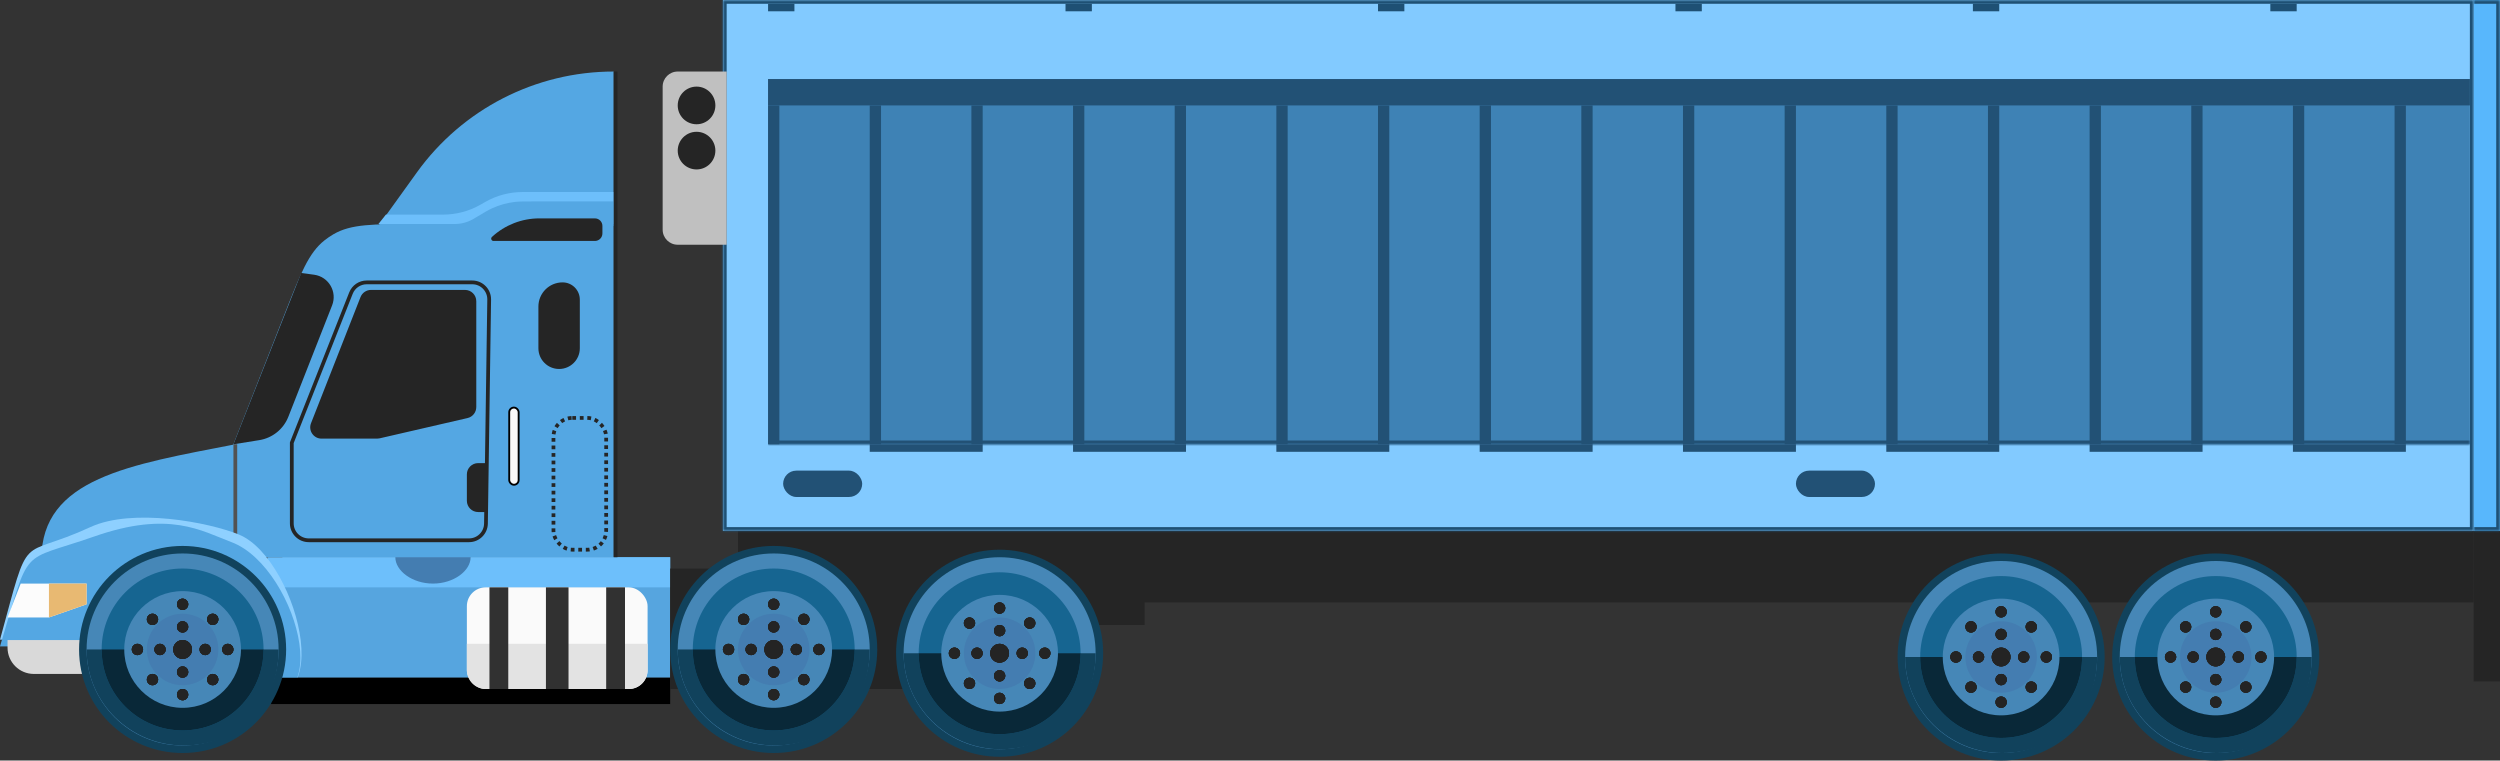 <svg width="664" height="202" viewBox="0 0 664 202" fill="none" xmlns="http://www.w3.org/2000/svg">
<rect x="0" y="0" width="664" height="202" fill="#333333" stroke="none"/>
<path d="M110.727 45.787C122.827 28.969 142.281 19 163 19V19V60H100.5L110.727 45.787Z" fill="#54A7E3"/>
<path d="M102.5 57H117.689C121.169 57 124.59 56.092 127.611 54.365L128.889 53.635C131.91 51.908 135.331 51 138.811 51H163V59.5H100.5L102.5 57Z" fill="#6DBFFB"/>
<path d="M75.623 83.334C79.864 72.554 81.984 67.165 86.208 63.82C86.958 63.226 87.75 62.687 88.578 62.206C93.236 59.5 99.028 59.5 110.612 59.5H119.613C120.721 59.5 121.276 59.5 121.818 59.441C122.889 59.324 123.933 59.034 124.912 58.584C125.407 58.356 125.883 58.07 126.833 57.5V57.5C128.735 56.359 129.685 55.789 130.677 55.332C132.633 54.432 134.723 53.853 136.864 53.619C137.948 53.5 139.057 53.5 141.275 53.5H163V148H61V120.5L75.623 83.334Z" fill="#54A7E3"/>
<path d="M61.5 143L35.5 142.5L11 148.5C11 127 34.489 123.443 62.5 118C63.5 117.806 61.5 143 61.5 143Z" fill="#54A7E3"/>
<rect x="75" y="148" width="103" height="32" fill="#56A5DF"/>
<path d="M62.5 118V143" stroke="#525252"/>
<rect x="71" y="148" width="107" height="8" fill="#6DBFFB"/>
<path d="M63.5 142C79.5 148.594 91.775 196.895 61.661 182.372C34.299 182.372 86.458 169.893 0 169.893C8.257 139.729 4.5 149 24 140C35.187 134.837 55.479 138.695 63.5 142Z" fill="#8ED0FF"/>
<path d="M61.5 144C79.511 150.754 91.536 196.181 61.5 183C34.209 183 86.233 171.675 0 171.675C8.236 144.299 4.864 149.548 25 142.5C45 135.5 53.5 141 61.5 144Z" fill="#54A7E3"/>
<rect x="72" y="180" width="106" height="7" fill="black"/>
<path d="M2 170H26V179H9C5.134 179 2 175.866 2 172V170Z" fill="#D9D9D9"/>
<circle cx="48.5" cy="172.5" r="27.5" fill="#11425C"/>
<circle cx="48.5" cy="172.5" r="25.5" fill="#4687B7"/>
<path d="M74 172.5C74 188.245 62.694 198 48.748 198C34.801 198 23 186.807 23 172.5C47.262 172.5 34.801 172.5 48.748 172.5C62.694 172.5 74 172.5 74 172.5Z" fill="#11425C"/>
<circle cx="48.5" cy="172.5" r="21.5" fill="#166591"/>
<path d="M70 172.5C70 184.374 60.374 194 48.5 194C36.626 194 27 184.374 27 172.5C27 172.5 36.626 172.5 48.5 172.5C60.374 172.5 70 172.5 70 172.5Z" fill="#092838"/>
<circle cx="48.5" cy="172.5" r="15.5" fill="#4687B7"/>
<circle cx="48.5" cy="172.5" r="9.5" fill="#447DB1"/>
<circle cx="48.5" cy="160.5" r="1.5" fill="#242424"/>
<circle cx="48.5" cy="160.5" r="1.5" fill="#242424"/>
<circle cx="48.5" cy="160.5" r="1.5" fill="#242424"/>
<circle cx="48.5" cy="160.5" r="1.5" fill="#242424"/>
<circle cx="36.5" cy="172.5" r="1.5" fill="#242424"/>
<circle cx="36.5" cy="172.5" r="1.5" fill="#242424"/>
<circle cx="36.5" cy="172.5" r="1.5" fill="#242424"/>
<circle cx="36.5" cy="172.5" r="1.5" fill="#242424"/>
<circle cx="60.5" cy="172.5" r="1.5" fill="#242424"/>
<circle cx="60.5" cy="172.5" r="1.5" fill="#242424"/>
<circle cx="60.5" cy="172.5" r="1.5" fill="#242424"/>
<circle cx="60.5" cy="172.5" r="1.5" fill="#242424"/>
<circle cx="48.5" cy="184.5" r="1.5" fill="#242424"/>
<circle cx="48.5" cy="184.5" r="1.5" fill="#242424"/>
<circle cx="48.5" cy="184.5" r="1.5" fill="#242424"/>
<circle cx="48.5" cy="184.5" r="1.5" fill="#242424"/>
<circle cx="56.5" cy="180.5" r="1.5" fill="#242424"/>
<circle cx="56.5" cy="180.5" r="1.5" fill="#242424"/>
<circle cx="56.5" cy="180.5" r="1.5" fill="#242424"/>
<circle cx="56.5" cy="180.5" r="1.5" fill="#242424"/>
<circle cx="56.5" cy="164.5" r="1.5" fill="#242424"/>
<circle cx="56.5" cy="164.5" r="1.5" fill="#242424"/>
<circle cx="56.5" cy="164.5" r="1.5" fill="#242424"/>
<circle cx="56.5" cy="164.5" r="1.5" fill="#242424"/>
<circle cx="40.5" cy="164.5" r="1.5" fill="#242424"/>
<circle cx="40.5" cy="164.5" r="1.5" fill="#242424"/>
<circle cx="40.5" cy="164.5" r="1.5" fill="#242424"/>
<circle cx="40.5" cy="164.5" r="1.5" fill="#242424"/>
<circle cx="48.5" cy="166.5" r="1.5" fill="#242424"/>
<circle cx="48.5" cy="166.5" r="1.5" fill="#242424"/>
<circle cx="48.5" cy="166.5" r="1.5" fill="#242424"/>
<circle cx="48.5" cy="166.5" r="1.5" fill="#242424"/>
<circle cx="42.5" cy="172.5" r="1.5" fill="#242424"/>
<circle cx="42.5" cy="172.5" r="1.5" fill="#242424"/>
<circle cx="42.5" cy="172.5" r="1.5" fill="#242424"/>
<circle cx="42.5" cy="172.5" r="1.5" fill="#242424"/>
<circle cx="48.5" cy="178.5" r="1.5" fill="#242424"/>
<circle cx="48.5" cy="178.5" r="1.5" fill="#242424"/>
<circle cx="48.5" cy="178.5" r="1.5" fill="#242424"/>
<circle cx="48.5" cy="178.5" r="1.5" fill="#242424"/>
<circle cx="54.5" cy="172.5" r="1.5" fill="#242424"/>
<circle cx="54.5" cy="172.5" r="1.5" fill="#242424"/>
<circle cx="54.5" cy="172.5" r="1.5" fill="#242424"/>
<circle cx="54.5" cy="172.5" r="1.5" fill="#242424"/>
<circle cx="48.5" cy="172.5" r="2.5" fill="#242424"/>
<circle cx="48.5" cy="172.5" r="2.5" fill="#242424"/>
<circle cx="48.5" cy="172.5" r="2.5" fill="#242424"/>
<circle cx="48.5" cy="172.5" r="2.5" fill="#242424"/>
<circle cx="40.5" cy="180.5" r="1.5" fill="#242424"/>
<circle cx="40.5" cy="180.5" r="1.5" fill="#242424"/>
<circle cx="40.5" cy="180.5" r="1.5" fill="#242424"/>
<circle cx="40.5" cy="180.5" r="1.5" fill="#242424"/>
<rect x="124" y="156" width="48" height="27" rx="5" fill="#FAFAFA"/>
<path d="M124 171H172V178C172 180.761 169.761 183 167 183H129C126.239 183 124 180.761 124 178V171Z" fill="#E3E3E3"/>
<rect x="130" y="156" width="5" height="27" fill="#313131"/>
<rect x="145" y="156" width="6" height="27" fill="#313131"/>
<rect x="161" y="156" width="5" height="27" fill="#313131"/>
<path d="M125 148C125 151.59 120.523 155 115 155C109.477 155 105 151.59 105 148C105 148 109.477 148 115 148C120.523 148 125 148 125 148Z" fill="#447DB1"/>
<path d="M5.5 155H23V160.5L13 164H2L5.5 155Z" fill="#FCFCFC"/>
<path d="M13 155H23V160.5L13 164V155Z" fill="#E8B972"/>
<path d="M80 72.5L83.434 72.968C87.287 73.494 89.63 77.488 88.208 81.107L76.588 110.684C75.294 113.978 72.355 116.343 68.861 116.902L62 118L80 72.5Z" fill="#252525"/>
<path d="M97.4 75H125.428C127.938 75 129.963 77.054 129.927 79.565L129.071 139.065C129.036 141.525 127.031 143.5 124.571 143.5H82C79.515 143.5 77.5 141.485 77.5 139V117.595L93.215 77.846C93.894 76.128 95.553 75 97.4 75Z" stroke="#252525"/>
<path d="M95.753 78.904C96.204 77.755 97.312 77 98.546 77H123.5C125.157 77 126.5 78.343 126.5 80V108.113C126.5 109.51 125.536 110.722 124.175 111.037L100.833 116.423C100.612 116.474 100.385 116.5 100.158 116.5L85.4 116.5C83.286 116.5 81.835 114.372 82.607 112.404L95.753 78.904Z" fill="#252525"/>
<path d="M124 126C124 124.343 125.343 123 127 123H129V136H127C125.343 136 124 134.657 124 133V126Z" fill="#252525"/>
<path d="M130.664 62.926C134.095 59.759 138.593 58 143.262 58H158C159.105 58 160 58.895 160 60V62C160 63.105 159.105 64 158 64H131.084C130.52 64 130.249 63.308 130.664 62.926V62.926Z" fill="#252525"/>
<line x1="163.5" y1="19" x2="163.5" y2="148" stroke="#252525"/>
<path d="M143 81.417C143 77.873 145.873 75 149.417 75V75C151.948 75 154 77.052 154 79.583V92.5C154 95.538 151.538 98 148.5 98V98C145.462 98 143 95.538 143 92.5V81.417Z" fill="#252525"/>
<rect x="147" y="111" width="14" height="35" rx="5" stroke="#252525" stroke-dasharray="1 1"/>
<rect x="135.25" y="108.25" width="2.5" height="20.5" rx="1.25" fill="#F9F9F9" stroke="black" stroke-width="0.5"/>
<rect x="178" y="151" width="106" height="32" fill="#252525"/>
<rect x="203" y="143" width="101" height="23" fill="#252525"/>
<rect x="196" y="141" width="461" height="19" fill="#252525"/>
<rect x="657" y="141" width="7" height="40" fill="#252525"/>
<circle cx="205.5" cy="172.5" r="27.5" fill="#11425C"/>
<circle cx="205.5" cy="172.5" r="25.5" fill="#4687B7"/>
<path d="M231 172.5C231 188.245 219.694 198 205.748 198C191.801 198 180 186.807 180 172.5C204.262 172.5 191.801 172.5 205.748 172.5C219.694 172.5 231 172.5 231 172.5Z" fill="#11425C"/>
<circle cx="205.5" cy="172.5" r="21.5" fill="#166591"/>
<path d="M227 172.5C227 184.374 217.374 194 205.5 194C193.626 194 184 184.374 184 172.5C184 172.5 193.626 172.5 205.5 172.5C217.374 172.5 227 172.5 227 172.5Z" fill="#092838"/>
<circle cx="205.5" cy="172.5" r="15.5" fill="#4687B7"/>
<circle cx="205.5" cy="172.5" r="9.5" fill="#447DB1"/>
<circle cx="205.5" cy="160.5" r="1.5" fill="#242424"/>
<circle cx="205.5" cy="160.5" r="1.5" fill="#242424"/>
<circle cx="205.5" cy="160.5" r="1.5" fill="#242424"/>
<circle cx="205.5" cy="160.5" r="1.5" fill="#242424"/>
<circle cx="193.5" cy="172.5" r="1.5" fill="#242424"/>
<circle cx="193.5" cy="172.5" r="1.5" fill="#242424"/>
<circle cx="193.5" cy="172.5" r="1.5" fill="#242424"/>
<circle cx="193.5" cy="172.5" r="1.5" fill="#242424"/>
<circle cx="217.5" cy="172.5" r="1.5" fill="#242424"/>
<circle cx="217.5" cy="172.5" r="1.5" fill="#242424"/>
<circle cx="217.5" cy="172.5" r="1.5" fill="#242424"/>
<circle cx="217.5" cy="172.5" r="1.5" fill="#242424"/>
<circle cx="205.5" cy="184.5" r="1.5" fill="#242424"/>
<circle cx="205.5" cy="184.5" r="1.5" fill="#242424"/>
<circle cx="205.5" cy="184.5" r="1.5" fill="#242424"/>
<circle cx="205.5" cy="184.5" r="1.5" fill="#242424"/>
<circle cx="213.5" cy="180.5" r="1.5" fill="#242424"/>
<circle cx="213.5" cy="180.5" r="1.5" fill="#242424"/>
<circle cx="213.5" cy="180.5" r="1.5" fill="#242424"/>
<circle cx="213.5" cy="180.5" r="1.5" fill="#242424"/>
<circle cx="213.5" cy="164.5" r="1.5" fill="#242424"/>
<circle cx="213.5" cy="164.5" r="1.5" fill="#242424"/>
<circle cx="213.5" cy="164.5" r="1.5" fill="#242424"/>
<circle cx="213.5" cy="164.5" r="1.5" fill="#242424"/>
<circle cx="197.5" cy="164.5" r="1.5" fill="#242424"/>
<circle cx="197.5" cy="164.5" r="1.5" fill="#242424"/>
<circle cx="197.5" cy="164.5" r="1.5" fill="#242424"/>
<circle cx="197.5" cy="164.5" r="1.5" fill="#242424"/>
<circle cx="205.5" cy="166.5" r="1.5" fill="#242424"/>
<circle cx="205.5" cy="166.5" r="1.5" fill="#242424"/>
<circle cx="205.5" cy="166.5" r="1.5" fill="#242424"/>
<circle cx="205.5" cy="166.5" r="1.5" fill="#242424"/>
<circle cx="199.5" cy="172.5" r="1.5" fill="#242424"/>
<circle cx="199.5" cy="172.5" r="1.5" fill="#242424"/>
<circle cx="199.5" cy="172.5" r="1.5" fill="#242424"/>
<circle cx="199.5" cy="172.5" r="1.5" fill="#242424"/>
<circle cx="205.5" cy="178.5" r="1.5" fill="#242424"/>
<circle cx="205.5" cy="178.5" r="1.5" fill="#242424"/>
<circle cx="205.5" cy="178.5" r="1.5" fill="#242424"/>
<circle cx="205.5" cy="178.5" r="1.5" fill="#242424"/>
<circle cx="211.5" cy="172.5" r="1.5" fill="#242424"/>
<circle cx="211.5" cy="172.5" r="1.5" fill="#242424"/>
<circle cx="211.5" cy="172.5" r="1.5" fill="#242424"/>
<circle cx="211.5" cy="172.5" r="1.5" fill="#242424"/>
<circle cx="205.5" cy="172.5" r="2.5" fill="#242424"/>
<circle cx="205.5" cy="172.5" r="2.5" fill="#242424"/>
<circle cx="205.5" cy="172.5" r="2.5" fill="#242424"/>
<circle cx="205.5" cy="172.5" r="2.5" fill="#242424"/>
<circle cx="197.5" cy="180.5" r="1.5" fill="#242424"/>
<circle cx="197.5" cy="180.5" r="1.5" fill="#242424"/>
<circle cx="197.5" cy="180.5" r="1.5" fill="#242424"/>
<circle cx="197.5" cy="180.5" r="1.5" fill="#242424"/>
<circle cx="265.5" cy="173.5" r="27.5" fill="#11425C"/>
<circle cx="265.5" cy="173.5" r="25.5" fill="#4687B7"/>
<path d="M291 173.5C291 189.245 279.694 199 265.748 199C251.801 199 240 187.807 240 173.5C264.262 173.5 251.801 173.5 265.748 173.5C279.694 173.5 291 173.5 291 173.5Z" fill="#11425C"/>
<circle cx="265.5" cy="173.5" r="21.5" fill="#166591"/>
<path d="M287 173.5C287 185.374 277.374 195 265.5 195C253.626 195 244 185.374 244 173.5C244 173.5 253.626 173.5 265.5 173.5C277.374 173.5 287 173.5 287 173.5Z" fill="#092838"/>
<circle cx="265.5" cy="173.5" r="15.5" fill="#4687B7"/>
<circle cx="265.5" cy="173.5" r="9.5" fill="#447DB1"/>
<circle cx="265.5" cy="161.5" r="1.5" fill="#242424"/>
<circle cx="265.5" cy="161.5" r="1.5" fill="#242424"/>
<circle cx="265.5" cy="161.5" r="1.5" fill="#242424"/>
<circle cx="265.5" cy="161.5" r="1.5" fill="#242424"/>
<circle cx="253.5" cy="173.5" r="1.5" fill="#242424"/>
<circle cx="253.5" cy="173.5" r="1.5" fill="#242424"/>
<circle cx="253.5" cy="173.5" r="1.5" fill="#242424"/>
<circle cx="253.5" cy="173.5" r="1.5" fill="#242424"/>
<circle cx="277.5" cy="173.5" r="1.5" fill="#242424"/>
<circle cx="277.5" cy="173.5" r="1.5" fill="#242424"/>
<circle cx="277.5" cy="173.5" r="1.5" fill="#242424"/>
<circle cx="277.5" cy="173.5" r="1.5" fill="#242424"/>
<circle cx="265.5" cy="185.5" r="1.5" fill="#242424"/>
<circle cx="265.5" cy="185.5" r="1.5" fill="#242424"/>
<circle cx="265.5" cy="185.5" r="1.5" fill="#242424"/>
<circle cx="265.5" cy="185.5" r="1.5" fill="#242424"/>
<circle cx="273.5" cy="181.5" r="1.5" fill="#242424"/>
<circle cx="273.5" cy="181.5" r="1.5" fill="#242424"/>
<circle cx="273.5" cy="181.5" r="1.5" fill="#242424"/>
<circle cx="273.5" cy="181.5" r="1.5" fill="#242424"/>
<circle cx="273.5" cy="165.5" r="1.5" fill="#242424"/>
<circle cx="273.5" cy="165.5" r="1.5" fill="#242424"/>
<circle cx="273.5" cy="165.5" r="1.5" fill="#242424"/>
<circle cx="273.5" cy="165.5" r="1.5" fill="#242424"/>
<circle cx="257.5" cy="165.5" r="1.5" fill="#242424"/>
<circle cx="257.5" cy="165.5" r="1.5" fill="#242424"/>
<circle cx="257.5" cy="165.5" r="1.5" fill="#242424"/>
<circle cx="257.5" cy="165.5" r="1.5" fill="#242424"/>
<circle cx="265.5" cy="167.5" r="1.5" fill="#242424"/>
<circle cx="265.5" cy="167.5" r="1.5" fill="#242424"/>
<circle cx="265.5" cy="167.5" r="1.5" fill="#242424"/>
<circle cx="265.5" cy="167.5" r="1.5" fill="#242424"/>
<circle cx="259.5" cy="173.5" r="1.5" fill="#242424"/>
<circle cx="259.5" cy="173.5" r="1.5" fill="#242424"/>
<circle cx="259.5" cy="173.5" r="1.5" fill="#242424"/>
<circle cx="259.5" cy="173.5" r="1.5" fill="#242424"/>
<circle cx="265.5" cy="179.5" r="1.5" fill="#242424"/>
<circle cx="265.5" cy="179.5" r="1.5" fill="#242424"/>
<circle cx="265.5" cy="179.5" r="1.5" fill="#242424"/>
<circle cx="265.5" cy="179.5" r="1.5" fill="#242424"/>
<circle cx="271.5" cy="173.5" r="1.5" fill="#242424"/>
<circle cx="271.5" cy="173.5" r="1.5" fill="#242424"/>
<circle cx="271.5" cy="173.5" r="1.5" fill="#242424"/>
<circle cx="271.5" cy="173.5" r="1.5" fill="#242424"/>
<circle cx="265.5" cy="173.5" r="2.5" fill="#242424"/>
<circle cx="265.5" cy="173.5" r="2.5" fill="#242424"/>
<circle cx="265.5" cy="173.5" r="2.5" fill="#242424"/>
<circle cx="265.5" cy="173.5" r="2.5" fill="#242424"/>
<circle cx="257.5" cy="181.5" r="1.5" fill="#242424"/>
<circle cx="257.5" cy="181.5" r="1.5" fill="#242424"/>
<circle cx="257.5" cy="181.5" r="1.5" fill="#242424"/>
<circle cx="257.5" cy="181.5" r="1.5" fill="#242424"/>
<circle cx="531.5" cy="174.5" r="27.5" fill="#11425C"/>
<circle cx="531.5" cy="174.5" r="25.5" fill="#4687B7"/>
<path d="M557 174.5C557 190.245 545.694 200 531.748 200C517.801 200 506 188.807 506 174.5C530.262 174.5 517.801 174.5 531.748 174.5C545.694 174.5 557 174.5 557 174.5Z" fill="#11425C"/>
<circle cx="531.5" cy="174.5" r="21.5" fill="#166591"/>
<path d="M553 174.5C553 186.374 543.374 196 531.5 196C519.626 196 510 186.374 510 174.5C510 174.5 519.626 174.5 531.5 174.5C543.374 174.5 553 174.5 553 174.5Z" fill="#092838"/>
<circle cx="531.5" cy="174.5" r="15.5" fill="#4687B7"/>
<circle cx="531.5" cy="174.5" r="9.5" fill="#447DB1"/>
<circle cx="531.5" cy="162.5" r="1.5" fill="#242424"/>
<circle cx="531.5" cy="162.5" r="1.5" fill="#242424"/>
<circle cx="531.5" cy="162.5" r="1.5" fill="#242424"/>
<circle cx="531.5" cy="162.5" r="1.5" fill="#242424"/>
<circle cx="519.5" cy="174.5" r="1.5" fill="#242424"/>
<circle cx="519.5" cy="174.5" r="1.5" fill="#242424"/>
<circle cx="519.5" cy="174.5" r="1.5" fill="#242424"/>
<circle cx="519.5" cy="174.5" r="1.5" fill="#242424"/>
<circle cx="543.5" cy="174.5" r="1.5" fill="#242424"/>
<circle cx="543.5" cy="174.5" r="1.5" fill="#242424"/>
<circle cx="543.5" cy="174.5" r="1.5" fill="#242424"/>
<circle cx="543.5" cy="174.5" r="1.5" fill="#242424"/>
<circle cx="531.5" cy="186.5" r="1.5" fill="#242424"/>
<circle cx="531.5" cy="186.5" r="1.5" fill="#242424"/>
<circle cx="531.5" cy="186.5" r="1.5" fill="#242424"/>
<circle cx="531.5" cy="186.5" r="1.5" fill="#242424"/>
<circle cx="539.5" cy="182.5" r="1.5" fill="#242424"/>
<circle cx="539.5" cy="182.5" r="1.5" fill="#242424"/>
<circle cx="539.5" cy="182.5" r="1.5" fill="#242424"/>
<circle cx="539.5" cy="182.5" r="1.5" fill="#242424"/>
<circle cx="539.5" cy="166.5" r="1.5" fill="#242424"/>
<circle cx="539.5" cy="166.5" r="1.5" fill="#242424"/>
<circle cx="539.5" cy="166.5" r="1.5" fill="#242424"/>
<circle cx="539.5" cy="166.5" r="1.5" fill="#242424"/>
<circle cx="523.5" cy="166.5" r="1.5" fill="#242424"/>
<circle cx="523.5" cy="166.5" r="1.5" fill="#242424"/>
<circle cx="523.5" cy="166.5" r="1.5" fill="#242424"/>
<circle cx="523.5" cy="166.5" r="1.5" fill="#242424"/>
<circle cx="531.5" cy="168.5" r="1.5" fill="#242424"/>
<circle cx="531.5" cy="168.5" r="1.5" fill="#242424"/>
<circle cx="531.5" cy="168.5" r="1.5" fill="#242424"/>
<circle cx="531.5" cy="168.5" r="1.5" fill="#242424"/>
<circle cx="525.5" cy="174.5" r="1.5" fill="#242424"/>
<circle cx="525.5" cy="174.5" r="1.5" fill="#242424"/>
<circle cx="525.5" cy="174.5" r="1.5" fill="#242424"/>
<circle cx="525.5" cy="174.5" r="1.5" fill="#242424"/>
<circle cx="531.5" cy="180.5" r="1.5" fill="#242424"/>
<circle cx="531.5" cy="180.5" r="1.5" fill="#242424"/>
<circle cx="531.5" cy="180.5" r="1.5" fill="#242424"/>
<circle cx="531.5" cy="180.5" r="1.5" fill="#242424"/>
<circle cx="537.5" cy="174.5" r="1.5" fill="#242424"/>
<circle cx="537.5" cy="174.5" r="1.5" fill="#242424"/>
<circle cx="537.5" cy="174.5" r="1.5" fill="#242424"/>
<circle cx="537.5" cy="174.5" r="1.5" fill="#242424"/>
<circle cx="531.5" cy="174.5" r="2.5" fill="#242424"/>
<circle cx="531.5" cy="174.5" r="2.5" fill="#242424"/>
<circle cx="531.5" cy="174.5" r="2.5" fill="#242424"/>
<circle cx="531.5" cy="174.5" r="2.5" fill="#242424"/>
<circle cx="523.5" cy="182.5" r="1.5" fill="#242424"/>
<circle cx="523.5" cy="182.5" r="1.5" fill="#242424"/>
<circle cx="523.5" cy="182.5" r="1.5" fill="#242424"/>
<circle cx="523.5" cy="182.5" r="1.5" fill="#242424"/>
<circle cx="588.5" cy="174.5" r="27.5" fill="#11425C"/>
<circle cx="588.5" cy="174.5" r="25.5" fill="#4687B7"/>
<path d="M614 174.5C614 190.245 602.694 200 588.748 200C574.801 200 563 188.807 563 174.5C587.262 174.5 574.801 174.5 588.748 174.5C602.694 174.5 614 174.5 614 174.5Z" fill="#11425C"/>
<circle cx="588.5" cy="174.5" r="21.5" fill="#166591"/>
<path d="M610 174.5C610 186.374 600.374 196 588.5 196C576.626 196 567 186.374 567 174.5C567 174.5 576.626 174.5 588.5 174.5C600.374 174.5 610 174.5 610 174.5Z" fill="#092838"/>
<circle cx="588.5" cy="174.5" r="15.5" fill="#4687B7"/>
<circle cx="588.5" cy="174.5" r="9.5" fill="#447DB1"/>
<circle cx="588.5" cy="162.5" r="1.5" fill="#242424"/>
<circle cx="588.5" cy="162.5" r="1.5" fill="#242424"/>
<circle cx="588.5" cy="162.5" r="1.5" fill="#242424"/>
<circle cx="588.5" cy="162.5" r="1.5" fill="#242424"/>
<circle cx="576.5" cy="174.5" r="1.5" fill="#242424"/>
<circle cx="576.5" cy="174.5" r="1.5" fill="#242424"/>
<circle cx="576.5" cy="174.5" r="1.5" fill="#242424"/>
<circle cx="576.5" cy="174.5" r="1.5" fill="#242424"/>
<circle cx="600.5" cy="174.5" r="1.5" fill="#242424"/>
<circle cx="600.5" cy="174.5" r="1.5" fill="#242424"/>
<circle cx="600.5" cy="174.5" r="1.5" fill="#242424"/>
<circle cx="600.5" cy="174.5" r="1.5" fill="#242424"/>
<circle cx="588.5" cy="186.5" r="1.5" fill="#242424"/>
<circle cx="588.5" cy="186.5" r="1.5" fill="#242424"/>
<circle cx="588.5" cy="186.5" r="1.5" fill="#242424"/>
<circle cx="588.5" cy="186.5" r="1.5" fill="#242424"/>
<circle cx="596.5" cy="182.5" r="1.5" fill="#242424"/>
<circle cx="596.5" cy="182.5" r="1.5" fill="#242424"/>
<circle cx="596.5" cy="182.5" r="1.5" fill="#242424"/>
<circle cx="596.5" cy="182.5" r="1.5" fill="#242424"/>
<circle cx="596.5" cy="166.5" r="1.5" fill="#242424"/>
<circle cx="596.5" cy="166.5" r="1.5" fill="#242424"/>
<circle cx="596.5" cy="166.5" r="1.5" fill="#242424"/>
<circle cx="596.5" cy="166.5" r="1.5" fill="#242424"/>
<circle cx="580.5" cy="166.5" r="1.5" fill="#242424"/>
<circle cx="580.5" cy="166.5" r="1.5" fill="#242424"/>
<circle cx="580.5" cy="166.5" r="1.5" fill="#242424"/>
<circle cx="580.5" cy="166.5" r="1.5" fill="#242424"/>
<circle cx="588.5" cy="168.5" r="1.5" fill="#242424"/>
<circle cx="588.5" cy="168.5" r="1.5" fill="#242424"/>
<circle cx="588.5" cy="168.5" r="1.5" fill="#242424"/>
<circle cx="588.5" cy="168.5" r="1.5" fill="#242424"/>
<circle cx="582.5" cy="174.5" r="1.5" fill="#242424"/>
<circle cx="582.5" cy="174.5" r="1.5" fill="#242424"/>
<circle cx="582.5" cy="174.5" r="1.5" fill="#242424"/>
<circle cx="582.5" cy="174.5" r="1.5" fill="#242424"/>
<circle cx="588.5" cy="180.5" r="1.5" fill="#242424"/>
<circle cx="588.5" cy="180.5" r="1.5" fill="#242424"/>
<circle cx="588.5" cy="180.5" r="1.5" fill="#242424"/>
<circle cx="588.5" cy="180.5" r="1.5" fill="#242424"/>
<circle cx="594.5" cy="174.5" r="1.5" fill="#242424"/>
<circle cx="594.5" cy="174.5" r="1.5" fill="#242424"/>
<circle cx="594.5" cy="174.5" r="1.5" fill="#242424"/>
<circle cx="594.5" cy="174.5" r="1.5" fill="#242424"/>
<circle cx="588.5" cy="174.5" r="2.5" fill="#242424"/>
<circle cx="588.5" cy="174.5" r="2.5" fill="#242424"/>
<circle cx="588.5" cy="174.5" r="2.5" fill="#242424"/>
<circle cx="588.5" cy="174.5" r="2.5" fill="#242424"/>
<circle cx="580.5" cy="182.5" r="1.5" fill="#242424"/>
<circle cx="580.5" cy="182.5" r="1.5" fill="#242424"/>
<circle cx="580.5" cy="182.5" r="1.5" fill="#242424"/>
<circle cx="580.5" cy="182.5" r="1.5" fill="#242424"/>
<mask id="path-133-inside-1_4_202" fill="white">
<path d="M192 0H657V141H192V0Z"/>
</mask>
<path d="M192 0H657V141H192V0Z" fill="#82CAFF"/>
<path d="M192 0V-1H191V0H192ZM657 0H658V-1H657V0ZM657 141V142H658V141H657ZM192 141H191V142H192V141ZM192 1H657V-1H192V1ZM656 0V141H658V0H656ZM657 140H192V142H657V140ZM193 141V0H191V141H193Z" fill="#1E5074" mask="url(#path-133-inside-1_4_202)"/>
<path d="M176 23C176 20.791 177.791 19 180 19H193V65H180C177.791 65 176 63.209 176 61V23Z" fill="#C0C0C0"/>
<circle cx="185.004" cy="28.004" r="5.001" transform="rotate(-0.028 185.004 28.004)" fill="#252525"/>
<circle cx="185.004" cy="40.004" r="5.001" transform="rotate(-0.028 185.004 40.004)" fill="#252525"/>
<mask id="path-138-inside-2_4_202" fill="white">
<path d="M204 21H656V118H204V21Z"/>
</mask>
<path d="M204 21H656V118H204V21Z" fill="#3E82B5"/>
<path d="M656 117H204V119H656V117Z" fill="#225175" mask="url(#path-138-inside-2_4_202)"/>
<rect x="204" y="21" width="452" height="7" fill="#225175"/>
<rect x="204" y="28" width="3" height="90" fill="#225175"/>
<rect x="231" y="28" width="3" height="90" fill="#225175"/>
<rect x="258" y="28" width="3" height="90" fill="#225175"/>
<rect x="285" y="28" width="3" height="90" fill="#225175"/>
<rect x="312" y="28" width="3" height="90" fill="#225175"/>
<rect x="339" y="28" width="3" height="90" fill="#225175"/>
<rect x="366" y="28" width="3" height="90" fill="#225175"/>
<rect x="393" y="28" width="3" height="90" fill="#225175"/>
<rect x="420" y="28" width="3" height="90" fill="#225175"/>
<rect x="447" y="28" width="3" height="90" fill="#225175"/>
<rect x="474" y="28" width="3" height="90" fill="#225175"/>
<rect x="501" y="28" width="3" height="90" fill="#225175"/>
<rect x="528" y="28" width="3" height="90" fill="#225175"/>
<rect x="555" y="28" width="3" height="90" fill="#225175"/>
<rect x="582" y="28" width="3" height="90" fill="#225175"/>
<rect x="609" y="28" width="3" height="90" fill="#225175"/>
<rect x="636" y="28" width="3" height="90" fill="#225175"/>
<rect x="231" y="118" width="30" height="2" fill="#225175"/>
<rect x="285" y="118" width="30" height="2" fill="#225175"/>
<rect x="339" y="118" width="30" height="2" fill="#225175"/>
<rect x="393" y="118" width="30" height="2" fill="#225175"/>
<rect x="447" y="118" width="30" height="2" fill="#225175"/>
<rect x="501" y="118" width="30" height="2" fill="#225175"/>
<rect x="555" y="118" width="30" height="2" fill="#225175"/>
<rect x="609" y="118" width="30" height="2" fill="#225175"/>
<rect x="208" y="125" width="21" height="7" rx="3.5" fill="#225175"/>
<rect x="477" y="125" width="21" height="7" rx="3.5" fill="#225175"/>
<rect x="204" y="1" width="7" height="2" fill="#1E5074"/>
<rect x="283" y="1" width="7" height="2" fill="#1E5074"/>
<rect x="366" y="1" width="7" height="2" fill="#1E5074"/>
<rect x="445" y="1" width="7" height="2" fill="#1E5074"/>
<rect x="524" y="1" width="7" height="2" fill="#1E5074"/>
<rect x="603" y="1" width="7" height="2" fill="#1E5074"/>
<mask id="path-174-inside-3_4_202" fill="white">
<path d="M657 0H664V141H657V0Z"/>
</mask>
<path d="M657 0H664V141H657V0Z" fill="#58B7FC"/>
<path d="M664 0H665V-1H664V0ZM664 141V142H665V141H664ZM657 1H664V-1H657V1ZM663 0V141H665V0H663ZM664 140H657V142H664V140Z" fill="#1E5074" mask="url(#path-174-inside-3_4_202)"/>
</svg>
